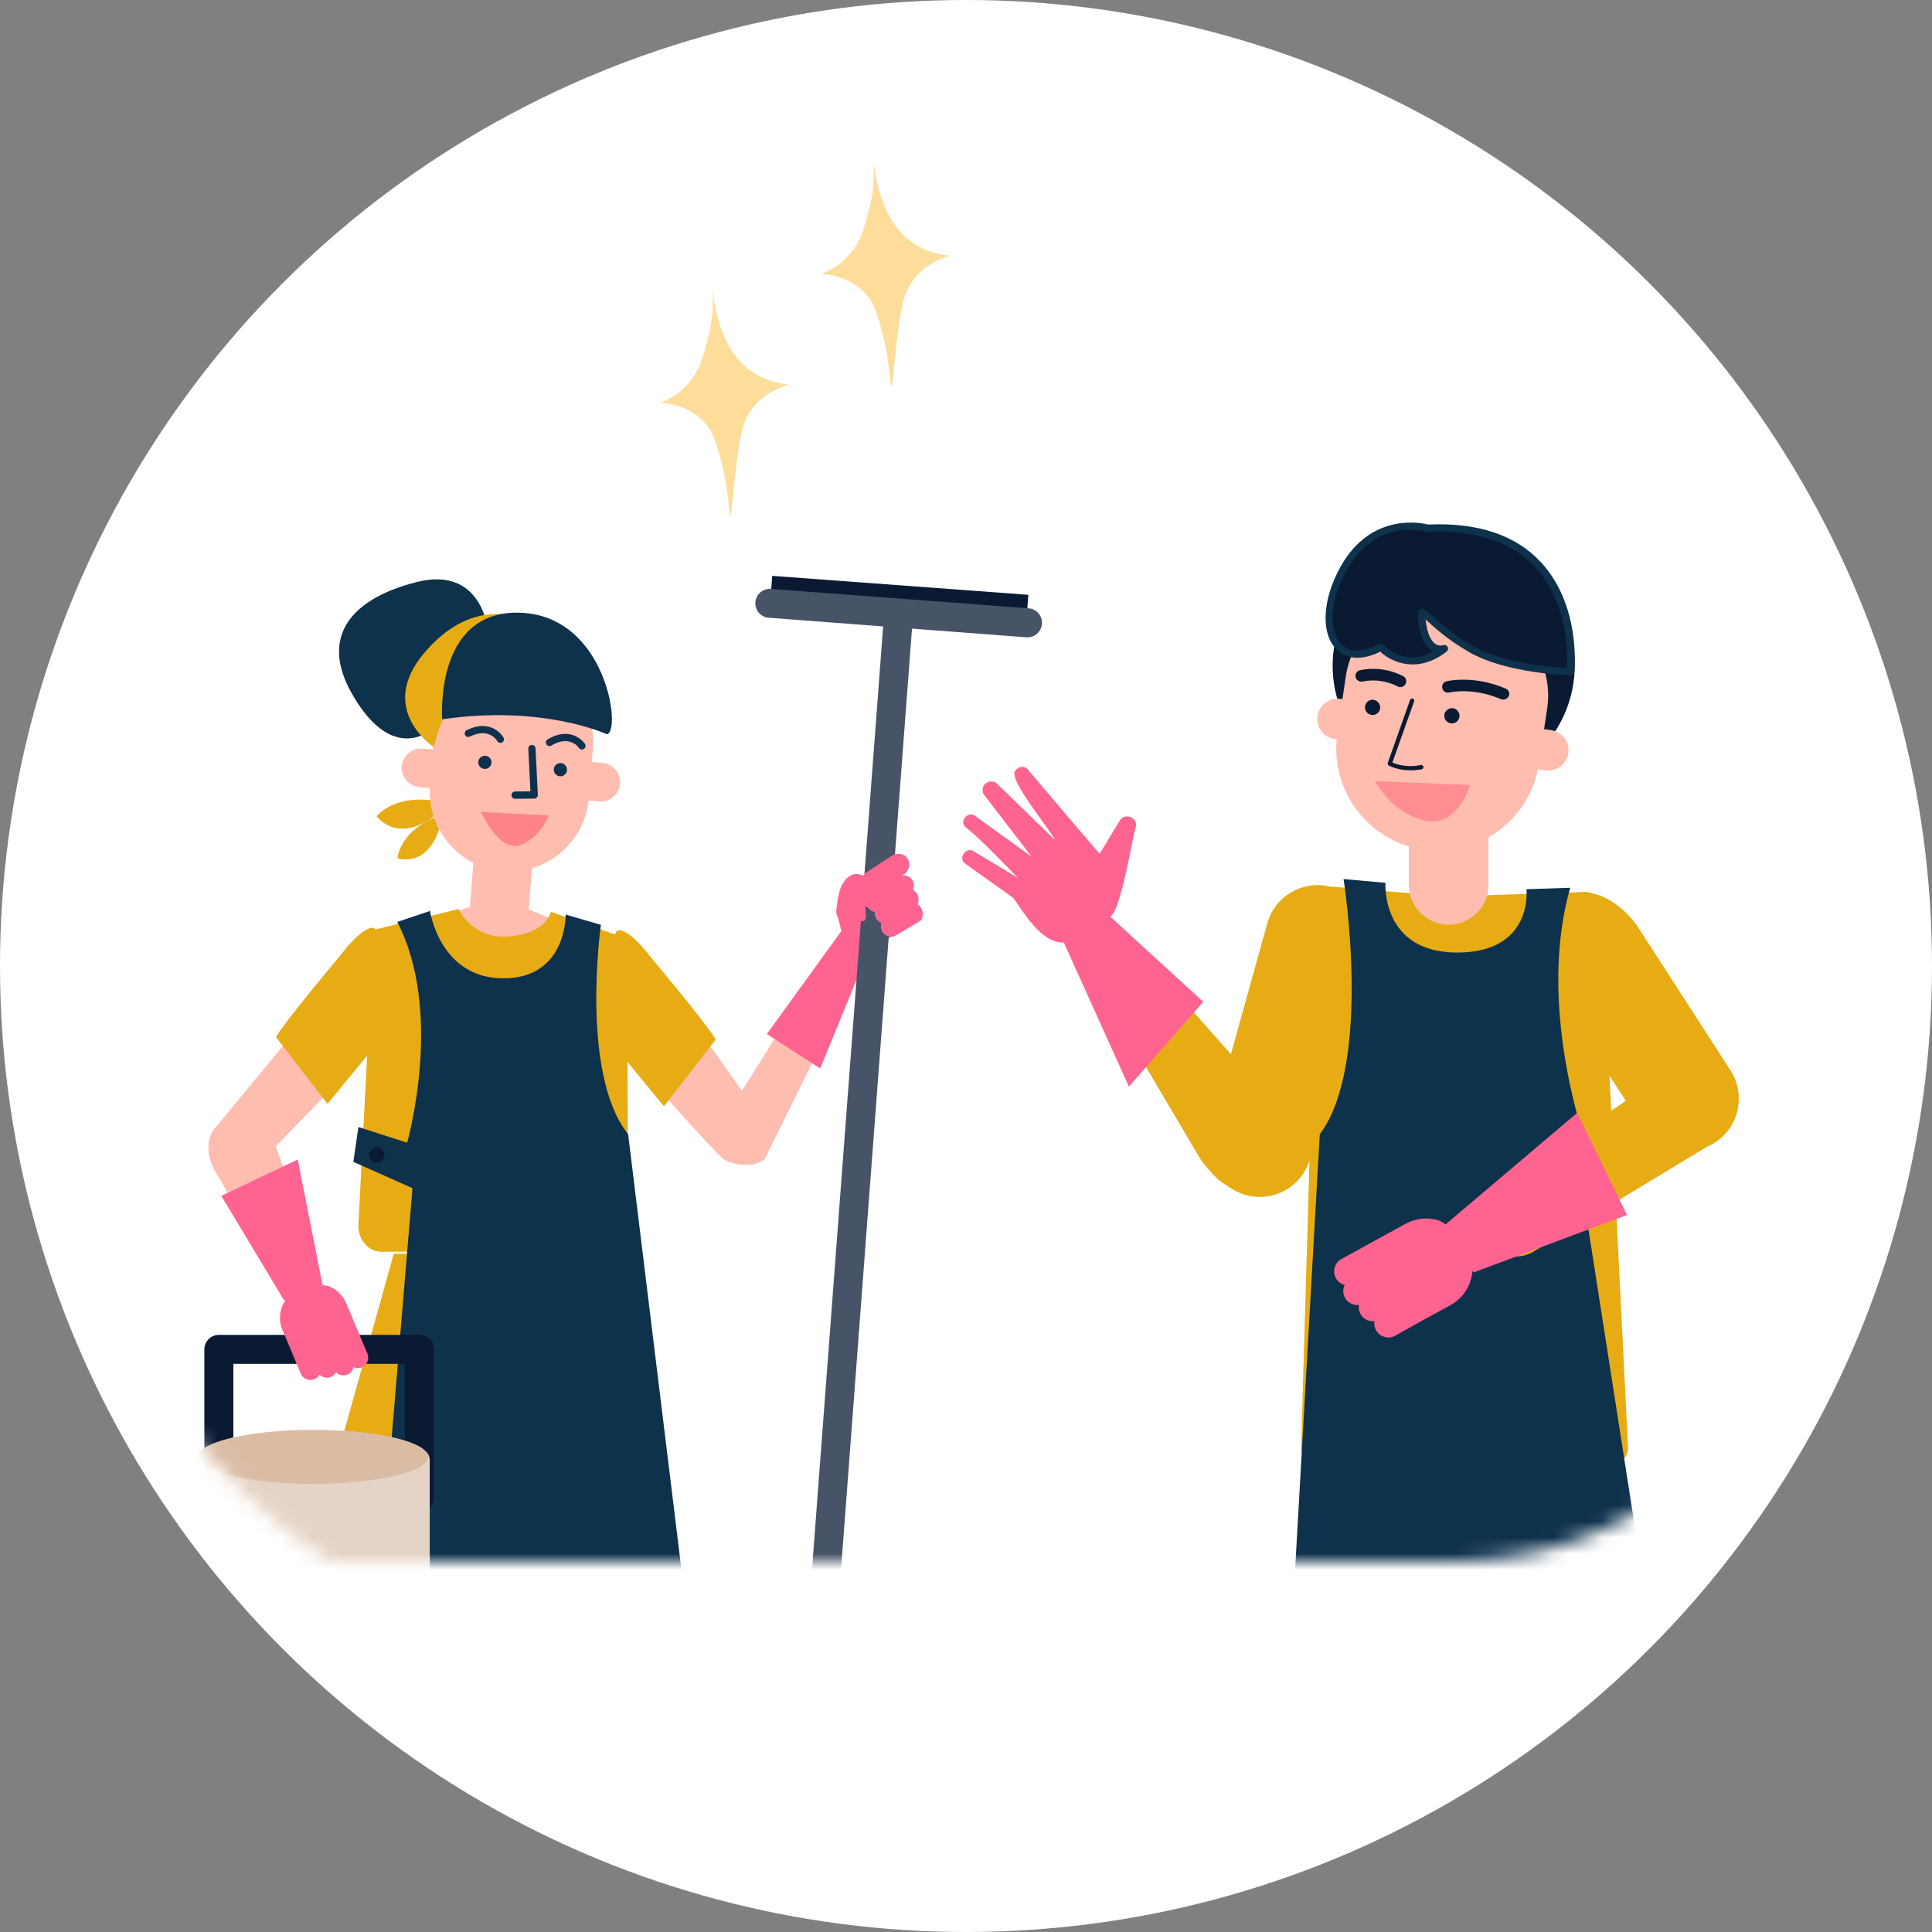 <svg width="120" height="120" viewBox="0 0 120 120" fill="none" xmlns="http://www.w3.org/2000/svg">
<rect x="0" y="0" width="120" height="120" fill="#808080" stroke="none"/>
<circle cx="60" cy="60" r="60" fill="white"/>
<mask id="mask0_180_14741" style="mask-type:alpha" maskUnits="userSpaceOnUse" x="0" y="0" width="120" height="97">
<path d="M120 50.5C120 67.022 113 97 90 97C67 97 73.507 97 60 97C46.493 97 20.5 97 20.5 97C5.927 87.787 0 67.022 0 50.5C0 22.61 26.863 0 60 0C93.137 0 120 22.61 120 50.5Z" fill="white"/>
</mask>
<g mask="url(#mask0_180_14741)">
<path d="M45.353 32C45.265 32 45.294 30.481 44.765 28.553C44.471 27.414 44.265 26.713 43.618 26.1C42.735 25.224 41.559 25.048 41 25.019C41.441 24.844 42.088 24.552 42.647 23.938C43.471 23.062 43.706 22.098 43.971 21.017C44.176 20.317 44.324 19.294 44.265 18.009C44.265 17.805 44.382 21.134 46.324 22.799C47.235 23.588 48.324 23.822 49 23.88C48.353 24.084 47.265 24.523 46.588 25.574C46.294 26.041 46.088 26.48 45.912 27.648C45.529 30.16 45.471 32 45.353 32Z" fill="#FDDD99"/>
<path d="M55.353 24C55.265 24 55.294 22.481 54.765 20.553C54.471 19.414 54.265 18.713 53.618 18.1C52.735 17.224 51.559 17.048 51 17.019C51.441 16.844 52.088 16.552 52.647 15.938C53.471 15.062 53.706 14.098 53.971 13.018C54.176 12.316 54.324 11.294 54.265 10.009C54.265 9.805 54.382 13.134 56.324 14.799C57.235 15.588 58.324 15.822 59 15.88C58.353 16.084 57.265 16.523 56.588 17.574C56.294 18.041 56.088 18.48 55.912 19.648C55.529 22.16 55.471 24 55.353 24Z" fill="#FDDD99"/>
<path d="M30.32 39.206C30.32 39.206 29.977 35.11 25.872 36.154C21.758 37.198 19.859 39.575 21.858 43.086C23.856 46.597 26.386 46.984 28.825 43.086C31.256 39.197 30.32 39.206 30.32 39.206Z" fill="#0E314C"/>
<path d="M27.511 50.567C27.511 50.567 24.999 51.296 24.684 53.303C24.675 53.303 26.872 54.113 27.511 50.567Z" fill="#E7AC14"/>
<path d="M27.844 49.909C27.844 49.909 24.981 48.991 23.388 50.702C23.397 50.702 24.972 52.88 27.844 49.909Z" fill="#E7AC14"/>
<path d="M29.026 58.281L32.669 58.573L33.195 52.013L29.552 51.721L29.026 58.281Z" fill="#FFBDAF"/>
<path d="M29.131 56.355L25.287 57.57C25.287 57.57 28.015 59.551 31.139 59.47C34.263 59.389 35.676 57.597 35.676 57.597L32.831 56.499" fill="#FFBDAF"/>
<path d="M26.052 48.892L37.215 49.783C37.872 49.837 38.457 49.342 38.511 48.685C38.565 48.028 38.07 47.443 37.413 47.389L26.25 46.498C25.593 46.444 25.008 46.939 24.954 47.596C24.9 48.253 25.395 48.838 26.052 48.892Z" fill="#FFBDAF"/>
<path d="M31.247 54.114C33.965 54.33 36.351 52.304 36.576 49.576L36.828 46.48C37.044 43.761 35.019 41.375 32.291 41.15C29.572 40.934 27.187 42.96 26.962 45.687L26.71 48.784C26.494 51.512 28.528 53.897 31.247 54.114Z" fill="#FFBDAF"/>
<path d="M36.144 46.552C36.072 46.552 36 46.516 35.955 46.453C35.955 46.444 35.811 46.236 35.532 46.12C35.163 45.957 34.731 46.02 34.244 46.309C34.136 46.371 34.001 46.336 33.938 46.227C33.875 46.12 33.911 45.984 34.019 45.921C35.541 45.021 36.324 46.191 36.333 46.2C36.405 46.309 36.369 46.444 36.27 46.516C36.225 46.543 36.18 46.552 36.144 46.552Z" fill="#0E314C"/>
<path d="M31.076 46.138C30.995 46.138 30.923 46.093 30.878 46.02C30.878 46.011 30.743 45.795 30.482 45.66C30.13 45.471 29.689 45.507 29.185 45.751C29.077 45.804 28.942 45.76 28.888 45.651C28.834 45.543 28.879 45.408 28.987 45.354C30.572 44.571 31.265 45.795 31.274 45.813C31.337 45.922 31.292 46.056 31.184 46.12C31.148 46.129 31.112 46.138 31.076 46.138Z" fill="#0E314C"/>
<path d="M31.994 49.612C31.868 49.612 31.769 49.513 31.769 49.387C31.769 49.261 31.868 49.162 31.994 49.162L32.948 49.153L32.813 46.507C32.804 46.381 32.903 46.273 33.029 46.273C33.155 46.264 33.263 46.363 33.263 46.489L33.407 49.369C33.407 49.432 33.389 49.486 33.344 49.531C33.299 49.576 33.245 49.603 33.182 49.603L31.994 49.612Z" fill="#0E314C"/>
<path d="M34.397 47.776C34.379 48.001 34.55 48.199 34.776 48.217C35.001 48.235 35.199 48.064 35.217 47.839C35.235 47.614 35.064 47.416 34.839 47.398C34.614 47.38 34.415 47.551 34.397 47.776Z" fill="#0E314C"/>
<path d="M29.707 47.317C29.689 47.542 29.86 47.74 30.085 47.758C30.31 47.776 30.508 47.605 30.526 47.38C30.544 47.155 30.373 46.957 30.148 46.939C29.932 46.921 29.725 47.092 29.707 47.317Z" fill="#0E314C"/>
<path d="M31.922 41.051C31.922 41.051 28.069 41.519 26.944 46.399C26.944 46.399 23.406 44.094 26.305 40.61C29.266 37.063 32.21 38.306 32.759 38.522C33.308 38.738 31.922 41.051 31.922 41.051Z" fill="#E7AC14"/>
<path d="M34.091 50.648L29.869 50.431C29.869 50.431 30.994 52.952 32.291 52.493C33.578 52.034 34.091 50.648 34.091 50.648Z" fill="#FF8489"/>
<path d="M37.692 45.606C37.692 45.606 33.74 43.752 27.466 44.679C27.466 44.679 26.944 37.946 32.228 38.054C37.692 38.171 38.62 45.489 37.692 45.606Z" fill="#0E314C"/>
<path d="M21.785 103.914C21.812 101.564 20.966 96.757 21.317 89.132L24.459 77.87H37.386L40.006 103.797L21.785 103.914Z" fill="#E7AC14"/>
<path d="M34.208 56.634L38.944 58.299L39.016 76.142C39.016 77.024 38.385 77.744 37.611 77.744H23.667C22.857 77.744 22.218 76.97 22.262 76.052L23.208 57.759L28.492 56.463C28.492 56.463 29.329 58.389 31.679 58.155C34.028 57.921 34.208 56.634 34.208 56.634Z" fill="#E7AC14"/>
<path d="M26.709 56.58C26.709 56.58 27.313 60.766 31.265 60.766C35.217 60.766 35.136 56.805 35.136 56.805L37.323 57.444C37.323 57.444 36.009 66.671 39.015 70.452L42.688 100.448H23.397L25.62 73.801L21.947 72.163L22.262 70.002L25.287 70.975C25.287 70.975 27.601 62.909 24.675 57.264L26.709 56.58Z" fill="#0E314C"/>
<path d="M22.92 71.74C22.92 72.001 23.136 72.217 23.397 72.217C23.658 72.217 23.874 72.001 23.874 71.74C23.874 71.479 23.658 71.263 23.397 71.263C23.136 71.272 22.92 71.479 22.92 71.74Z" fill="#0A1A33"/>
<path d="M19.949 79.365L17.131 71.2L21.2 67.005L18.544 63.791L13.296 70.137C13.296 70.137 12.279 71.281 13.683 73.27L17.617 80.463L19.949 79.365Z" fill="#FFBDAF"/>
<path d="M23.568 58.786C23.568 58.786 23.523 57.597 23.118 57.624C22.361 57.678 21.137 59.344 21.137 59.344C21.137 59.344 17.716 63.413 17.14 64.412L20.345 68.562L22.902 65.447C22.902 65.447 23.469 62.126 23.469 59.893" fill="#E7AC14"/>
<path d="M26.043 90.996C25.548 90.996 25.143 90.591 25.143 90.095V84.712H14.494V90.095C14.494 90.591 14.088 90.996 13.593 90.996C13.098 90.996 12.693 90.591 12.693 90.095V83.812C12.693 83.317 13.098 82.912 13.593 82.912H26.043C26.538 82.912 26.944 83.317 26.944 83.812V90.095C26.944 90.6 26.538 90.996 26.043 90.996Z" fill="#0A1A33"/>
<path d="M26.043 93.948C25.548 93.948 25.143 93.543 25.143 93.048V83.821C25.143 83.326 25.548 82.921 26.043 82.921C26.538 82.921 26.944 83.326 26.944 83.821V93.048C26.944 93.543 26.538 93.948 26.043 93.948Z" fill="#0A1A33"/>
<path d="M12.225 90.689C12.225 90.5 12.297 90.338 12.414 90.212C12.99 89.42 15.916 88.817 19.454 88.817C22.884 88.817 25.746 89.384 26.43 90.14C26.593 90.266 26.692 90.464 26.692 90.689V102.05C26.692 102.221 26.628 102.374 26.529 102.5C26.097 103.328 23.091 103.968 19.445 103.968C15.718 103.968 12.657 103.292 12.342 102.437C12.27 102.329 12.225 102.194 12.225 102.05V90.689Z" fill="#E5D3C5"/>
<path d="M19.454 92.166C23.392 92.166 26.584 91.416 26.584 90.491C26.584 89.567 23.392 88.817 19.454 88.817C15.516 88.817 12.324 89.567 12.324 90.491C12.324 91.416 15.516 92.166 19.454 92.166Z" fill="#DABCA5"/>
<path d="M13.746 74.278L17.635 80.751L20.273 81.012L18.491 72.019L13.746 74.278Z" fill="#FF6490"/>
<path d="M17.851 80.589C17.725 80.742 17.617 80.922 17.536 81.111C17.338 81.597 17.338 82.137 17.545 82.615L18.067 83.848C18.076 83.866 18.076 83.875 18.085 83.893L18.68 85.315C18.716 85.405 18.77 85.486 18.842 85.549C18.896 85.594 18.959 85.639 19.031 85.666C19.193 85.729 19.364 85.729 19.526 85.666C19.67 85.612 19.778 85.504 19.841 85.378C19.85 85.387 19.859 85.396 19.868 85.405C20.048 85.567 20.309 85.621 20.552 85.522C20.696 85.468 20.804 85.36 20.867 85.234C20.876 85.243 20.885 85.252 20.894 85.261C21.074 85.423 21.335 85.477 21.578 85.378C21.776 85.297 21.911 85.117 21.956 84.919C22.119 84.991 22.299 85 22.47 84.928C22.803 84.793 22.956 84.415 22.821 84.082L22.28 82.795C22.271 82.768 22.262 82.741 22.253 82.723L21.506 80.949C21.299 80.463 20.921 80.094 20.435 79.896C20.21 79.806 19.688 79.824 19.454 79.815" fill="#FF6490"/>
<path d="M52.537 57.444L46.082 67.752L43.211 63.683L40.087 66.717C40.087 66.717 44.471 71.677 44.939 71.992C45.407 72.307 46.766 72.622 47.496 71.992L54.175 58.48" fill="#FFBDAF"/>
<path d="M38.025 58.939C38.025 58.939 38.07 57.751 38.475 57.778C39.232 57.831 40.456 59.497 40.456 59.497C40.456 59.497 43.877 63.566 44.453 64.565L41.239 68.715L38.682 65.6C38.682 65.6 38.115 62.279 38.115 60.046" fill="#E7AC14"/>
<path d="M52.537 57.444L47.631 64.223L50.943 66.365L54.175 58.48" fill="#FF6490"/>
<path d="M54.175 58.705C54.13 58.705 54.094 58.696 54.058 58.669L52.42 57.633C52.312 57.57 52.285 57.426 52.348 57.327C52.411 57.219 52.555 57.192 52.654 57.255L54.292 58.291C54.4 58.353 54.427 58.498 54.364 58.596C54.328 58.669 54.256 58.705 54.175 58.705Z" fill="#0A1A33"/>
<path d="M54.013 58.786L55.787 57.66C56.237 57.39 56.39 56.796 56.12 56.337L55.435 55.203C55.166 54.753 54.571 54.6 54.112 54.87L52.663 55.734C52.402 55.824 51.979 56.436 52.267 56.985L52.474 57.804" fill="#FF6490"/>
<path d="M54.013 59.011C53.941 59.011 53.869 58.975 53.824 58.903C53.761 58.795 53.788 58.66 53.896 58.588L55.669 57.462C55.84 57.354 55.958 57.201 56.012 57.003C56.057 56.814 56.03 56.616 55.931 56.445L55.246 55.311C55.147 55.14 54.985 55.023 54.796 54.978C54.607 54.933 54.409 54.96 54.238 55.059L52.789 55.923C52.771 55.932 52.762 55.941 52.744 55.941C52.69 55.959 52.555 56.085 52.465 56.292C52.402 56.436 52.357 56.652 52.474 56.877C52.483 56.895 52.492 56.913 52.492 56.922L52.699 57.742C52.726 57.858 52.654 57.984 52.537 58.011C52.42 58.038 52.294 57.967 52.267 57.849L52.06 57.048C51.916 56.76 51.916 56.436 52.042 56.112C52.159 55.833 52.366 55.599 52.564 55.518L53.995 54.663C54.265 54.501 54.589 54.456 54.895 54.528C55.201 54.609 55.462 54.798 55.624 55.068L56.309 56.202C56.471 56.472 56.516 56.796 56.444 57.102C56.363 57.408 56.174 57.669 55.904 57.831L54.13 58.975C54.094 59.002 54.049 59.011 54.013 59.011Z" fill="#FF6490"/>
<path d="M47.963 35.768L47.83 37.563L63.739 38.74L63.872 36.945L47.963 35.768Z" fill="#0A1A33"/>
<path d="M50.448 110.206C50.421 110.206 50.403 110.206 50.376 110.206C49.881 110.17 49.512 109.738 49.548 109.243L54.877 38.603C54.913 38.108 55.346 37.739 55.841 37.775C56.336 37.811 56.705 38.243 56.669 38.738L51.34 109.378C51.313 109.846 50.916 110.206 50.448 110.206Z" fill="#475366"/>
<path d="M63.826 39.584C63.799 39.584 63.781 39.584 63.754 39.584L47.748 38.369C47.253 38.333 46.883 37.901 46.919 37.405C46.956 36.91 47.388 36.541 47.883 36.577L63.889 37.783C64.384 37.819 64.753 38.252 64.717 38.747C64.681 39.224 64.285 39.584 63.826 39.584Z" fill="#475366"/>
<path d="M54.652 56.4L56.372 55.365C56.561 55.203 56.588 54.933 56.453 54.762C56.336 54.609 56.12 54.555 55.931 54.636C55.355 54.978 54.778 55.32 54.211 55.671C54.04 55.806 53.986 56.04 54.076 56.211C54.166 56.409 54.418 56.499 54.652 56.4Z" fill="#FF6490"/>
<path d="M54.463 56.661C54.22 56.661 53.986 56.535 53.869 56.31C53.734 56.04 53.815 55.689 54.067 55.491C54.076 55.482 54.085 55.482 54.094 55.473L55.814 54.438C55.823 54.429 55.832 54.429 55.85 54.42C56.138 54.303 56.462 54.393 56.633 54.618C56.84 54.888 56.795 55.293 56.516 55.527C56.507 55.536 56.498 55.545 56.48 55.554L54.76 56.598C54.751 56.607 54.742 56.607 54.733 56.616C54.643 56.643 54.553 56.661 54.463 56.661ZM54.337 55.851C54.256 55.923 54.229 56.031 54.274 56.112C54.319 56.202 54.436 56.238 54.553 56.202L56.237 55.194C56.318 55.113 56.336 54.987 56.282 54.906C56.228 54.843 56.129 54.816 56.03 54.843L54.337 55.851Z" fill="#FF6490"/>
<path d="M55.508 57.921L57.029 57.012C57.128 56.868 57.128 56.661 57.029 56.499C56.93 56.346 56.759 56.256 56.588 56.274C56.084 56.58 55.571 56.886 55.066 57.183C54.886 57.372 54.895 57.669 55.048 57.831C55.166 57.948 55.346 57.984 55.508 57.921Z" fill="#FF6490"/>
<path d="M55.346 58.173C55.175 58.173 55.012 58.111 54.895 57.993C54.643 57.741 54.652 57.3 54.904 57.03C54.922 57.012 54.931 57.003 54.949 56.994L56.471 56.085C56.498 56.067 56.534 56.058 56.561 56.058C56.813 56.031 57.074 56.166 57.209 56.391C57.353 56.625 57.353 56.922 57.209 57.147C57.191 57.174 57.164 57.201 57.137 57.21L55.616 58.12C55.607 58.129 55.589 58.129 55.58 58.138C55.508 58.164 55.427 58.173 55.346 58.173ZM55.211 57.363C55.13 57.462 55.148 57.606 55.211 57.678C55.255 57.723 55.337 57.741 55.408 57.723L56.858 56.859C56.885 56.787 56.876 56.706 56.831 56.634C56.786 56.562 56.723 56.517 56.651 56.517L55.211 57.363Z" fill="#FF6490"/>
<path d="M55.084 57.156L56.759 56.157C56.876 55.968 56.867 55.725 56.732 55.572C56.579 55.392 56.345 55.419 56.318 55.419C55.76 55.752 55.201 56.085 54.643 56.418C54.535 56.562 54.517 56.76 54.607 56.913C54.697 57.084 54.886 57.183 55.084 57.156Z" fill="#FF6490"/>
<path d="M55.022 57.381C54.769 57.381 54.526 57.246 54.409 57.021C54.283 56.787 54.31 56.499 54.463 56.283C54.481 56.256 54.499 56.238 54.526 56.22L56.201 55.221C56.228 55.203 56.264 55.194 56.291 55.194C56.354 55.185 56.678 55.167 56.894 55.419C57.092 55.653 57.11 55.995 56.939 56.274C56.921 56.301 56.894 56.328 56.867 56.346L55.193 57.345C55.166 57.363 55.139 57.372 55.111 57.372C55.084 57.381 55.048 57.381 55.022 57.381ZM54.805 56.589C54.769 56.661 54.769 56.742 54.805 56.814C54.841 56.886 54.931 56.94 55.013 56.94L56.588 55.995C56.633 55.896 56.624 55.788 56.561 55.725C56.507 55.662 56.426 55.653 56.381 55.653L54.805 56.589Z" fill="#FF6490"/>
<path d="M54.328 55.14L56.048 54.105C56.273 53.916 56.309 53.6 56.147 53.411C56.021 53.258 55.778 53.213 55.571 53.303C55.013 53.672 54.445 54.033 53.887 54.402C53.761 54.537 53.716 54.717 53.77 54.87C53.851 55.068 54.085 55.194 54.328 55.14Z" fill="#FF6490"/>
<path d="M54.211 55.374C53.923 55.374 53.653 55.203 53.563 54.942C53.482 54.708 53.545 54.447 53.725 54.248C53.734 54.23 53.752 54.221 53.77 54.212L55.453 53.114C55.462 53.105 55.471 53.105 55.48 53.096C55.778 52.961 56.129 53.033 56.318 53.258C56.435 53.393 56.489 53.564 56.471 53.753C56.453 53.952 56.354 54.141 56.192 54.276C56.183 54.285 56.174 54.285 56.165 54.294L54.445 55.329C54.427 55.338 54.4 55.347 54.382 55.356C54.319 55.365 54.265 55.374 54.211 55.374ZM54.04 54.573C53.986 54.645 53.968 54.726 53.986 54.789C54.013 54.87 54.121 54.933 54.247 54.915L55.922 53.916C55.985 53.861 56.021 53.789 56.03 53.708C56.039 53.645 56.021 53.582 55.985 53.546C55.922 53.474 55.795 53.447 55.688 53.492L54.04 54.573Z" fill="#FF6490"/>
<path d="M52.186 56.67C52.186 56.67 52.204 55.599 52.51 55.05C53.014 54.158 53.572 54.609 53.698 54.735C53.824 54.852 54.904 56.004 54.904 56.004C54.904 56.031 54.913 56.202 54.787 56.328C54.67 56.445 54.49 56.472 54.328 56.409C54.058 56.22 53.779 56.022 53.509 55.833C53.527 56.22 53.536 56.598 53.554 56.985" fill="#FF6490"/>
<path d="M53.554 57.21C53.437 57.21 53.338 57.111 53.329 56.994L53.284 55.842C53.284 55.761 53.329 55.68 53.401 55.635C53.473 55.59 53.572 55.599 53.635 55.644L54.436 56.202C54.508 56.229 54.589 56.211 54.634 56.166C54.661 56.139 54.67 56.112 54.679 56.085C54.247 55.626 53.635 54.978 53.545 54.897C53.482 54.843 53.329 54.717 53.158 54.735C52.969 54.762 52.807 54.978 52.708 55.158C52.483 55.563 52.42 56.382 52.411 56.67C52.411 56.796 52.312 56.895 52.186 56.895C52.06 56.895 51.961 56.787 51.961 56.67C51.961 56.625 51.979 55.536 52.312 54.942C52.528 54.555 52.789 54.339 53.086 54.294C53.437 54.24 53.716 54.447 53.851 54.573C53.977 54.69 54.958 55.734 55.066 55.851C55.102 55.887 55.12 55.941 55.13 55.986C55.139 56.058 55.139 56.301 54.949 56.481C54.769 56.661 54.49 56.706 54.247 56.607C54.229 56.598 54.22 56.589 54.202 56.58L53.752 56.265L53.779 56.967C53.779 57.102 53.689 57.21 53.554 57.21Z" fill="#FF6490"/>
<path d="M100.141 90.933H81.794C81.254 90.933 80.813 90.491 80.813 89.951L81.803 56.058C81.803 55.518 82.244 55.077 82.784 55.077L89.959 55.68L98.466 55.401C99.006 55.401 99.447 55.842 99.447 56.382L101.122 89.951C101.122 90.491 100.681 90.933 100.141 90.933Z" fill="#E7AC14"/>
<path d="M84.369 61.909L81.371 71.974C80.894 73.693 79.103 74.702 77.383 74.225C75.664 73.747 74.655 71.956 75.132 70.237L78.715 57.345C79.192 55.626 80.984 54.618 82.703 55.095" fill="#E7AC14"/>
<path d="M76.339 73.711C75.736 73.387 75.448 73.126 74.619 72.091L67.859 60.658C67.256 59.632 66.859 58.011 68.03 57.651C69.2 57.282 69.83 58.111 70.82 59.119L79.4 68.805" fill="#E7AC14"/>
<path d="M70.118 67.491L66.076 58.542C64.618 58.605 63.474 56.472 62.925 55.761L59.955 53.645C59.495 53.339 59.955 52.61 60.441 52.853L63.213 54.519C62.538 53.825 60.693 51.899 60 51.404C59.55 51.062 60.081 50.35 60.549 50.666L64.069 53.204L61.161 49.414C60.99 49.225 60.981 48.946 61.134 48.748C61.323 48.505 61.683 48.46 61.908 48.658L65.518 52.169C65.392 51.719 62.502 48.325 63.078 47.848C63.258 47.605 63.672 47.497 63.916 47.884C63.925 47.902 68.282 53.024 68.3 53.033C68.696 52.385 69.245 51.467 69.569 50.927C69.902 50.459 70.694 50.81 70.55 51.359C70.316 52.088 69.641 56.49 68.966 56.94L74.736 62.224L70.118 67.491Z" fill="#FF6490"/>
<path d="M94.811 55.23C94.811 55.23 95.261 59.164 90.508 59.164C85.764 59.164 86.052 54.834 86.052 54.834L83.45 54.599C83.45 54.599 85.278 66.05 81.974 70.452L79.993 105.399H103.192L98.349 74.35L102.634 72.442L102.076 69.93L98.52 71.055C98.52 71.055 95.405 62.53 97.53 55.14L94.811 55.23Z" fill="#0E314C"/>
<path d="M101.437 71.956C101.455 72.262 101.221 72.505 100.906 72.505C100.591 72.505 100.32 72.262 100.302 71.956C100.284 71.65 100.519 71.407 100.834 71.407C101.14 71.407 101.41 71.65 101.437 71.956Z" fill="#0A1A33"/>
<path d="M89.977 57.435C88.618 57.435 87.501 56.319 87.501 54.96V51.575C87.501 50.215 88.618 49.099 89.977 49.099C91.336 49.099 92.453 50.215 92.453 51.575V54.96C92.453 56.319 91.345 57.435 89.977 57.435Z" fill="#FFBDAF"/>
<path d="M95.455 46.487C98.306 43.636 98.306 39.014 95.455 36.162C92.604 33.311 87.982 33.311 85.13 36.162C82.279 39.014 82.279 43.636 85.13 46.487C87.982 49.338 92.604 49.338 95.455 46.487Z" fill="#0A1A33"/>
<path d="M90.31 48.847C89.941 48.847 89.563 48.82 89.185 48.766C87.195 48.469 85.449 47.416 84.252 45.804C83.054 44.193 82.559 42.204 82.856 40.223C83.468 36.109 87.303 33.273 91.399 33.886C95.504 34.498 98.34 38.333 97.728 42.429C97.431 44.418 96.378 46.165 94.766 47.362C93.461 48.334 91.912 48.847 90.31 48.847ZM90.292 34.246C86.853 34.246 83.82 36.775 83.306 40.277C83.027 42.15 83.495 44.013 84.621 45.526C85.746 47.038 87.393 48.028 89.266 48.307C91.138 48.586 93.002 48.118 94.514 46.993C96.035 45.867 97.017 44.22 97.296 42.348C97.872 38.495 95.198 34.885 91.345 34.309C90.985 34.273 90.634 34.246 90.292 34.246Z" fill="#0A1A33"/>
<path d="M95.981 47.848L82.892 45.903C82.208 45.804 81.731 45.156 81.83 44.472C81.929 43.788 82.577 43.311 83.261 43.41L96.351 45.354C97.035 45.453 97.512 46.102 97.413 46.786C97.314 47.47 96.666 47.947 95.981 47.848Z" fill="#FFBDAF"/>
<path d="M88.393 52.772C84.945 52.259 82.55 49.018 83.063 45.579L83.594 41.996C84.026 39.107 86.736 37.099 89.626 37.531L91.516 37.81C94.478 38.252 96.54 41.033 96.099 43.995L95.585 47.434C95.081 50.882 91.84 53.285 88.393 52.772Z" fill="#FFBDAF"/>
<path d="M88.285 38.144C88.258 37.657 89.005 38.945 91.309 40.286C93.605 41.627 97.548 41.718 97.548 41.718C97.548 41.718 98.574 32.337 88.672 32.805C88.672 32.805 85.413 31.806 83.459 35.299C81.506 38.792 82.901 41.781 85.764 40.196C85.764 40.196 87.447 42.042 89.716 40.286C89.707 40.286 88.42 40.763 88.285 38.144Z" fill="#0A1A33"/>
<path d="M97.548 41.943C97.377 41.943 93.524 41.834 91.201 40.475C89.887 39.71 89.059 38.945 88.618 38.54C88.591 38.513 88.573 38.495 88.546 38.477C88.645 39.449 88.924 39.836 89.149 39.989C89.392 40.16 89.635 40.079 89.644 40.07C89.752 40.034 89.86 40.079 89.914 40.178C89.968 40.277 89.941 40.394 89.86 40.466C88.06 41.87 86.439 41.141 85.728 40.475C84.639 41.024 83.648 40.979 83.009 40.331C82.019 39.341 82.127 37.225 83.27 35.191C85.17 31.797 88.312 32.481 88.708 32.58C91.769 32.445 94.109 33.219 95.675 34.885C98.205 37.576 97.8 41.573 97.782 41.735C97.755 41.861 97.665 41.943 97.548 41.943ZM88.33 37.81C88.474 37.81 88.627 37.955 88.915 38.216C89.347 38.612 90.148 39.35 91.417 40.097C93.335 41.222 96.486 41.447 97.332 41.492C97.377 40.646 97.404 37.405 95.333 35.2C93.857 33.624 91.615 32.904 88.681 33.039C88.654 33.039 88.627 33.039 88.6 33.03C88.474 32.994 85.485 32.13 83.648 35.416C82.433 37.585 82.622 39.323 83.316 40.025C83.847 40.556 84.675 40.547 85.647 40.007C85.737 39.953 85.854 39.971 85.926 40.052C85.98 40.115 87.258 41.456 89.05 40.457C88.996 40.43 88.951 40.403 88.897 40.376C88.402 40.052 88.114 39.305 88.06 38.162C88.051 37.964 88.141 37.883 88.213 37.846C88.258 37.819 88.294 37.81 88.33 37.81Z" fill="#0E314C"/>
<path d="M86.979 42.681C86.925 42.681 86.862 42.672 86.817 42.636C86.151 42.294 85.359 42.177 84.621 42.33C84.423 42.366 84.234 42.24 84.198 42.051C84.162 41.852 84.278 41.663 84.477 41.627C85.377 41.438 86.331 41.574 87.15 41.997C87.33 42.087 87.393 42.303 87.303 42.483C87.231 42.609 87.105 42.681 86.979 42.681Z" fill="#0A1A33"/>
<path d="M93.371 43.455C93.326 43.455 93.272 43.446 93.227 43.428C91.489 42.672 90.022 43.005 90.013 43.014C89.815 43.059 89.626 42.942 89.581 42.744C89.536 42.555 89.653 42.357 89.851 42.312C89.923 42.294 91.57 41.925 93.524 42.771C93.704 42.852 93.794 43.059 93.713 43.248C93.641 43.374 93.506 43.455 93.371 43.455Z" fill="#0A1A33"/>
<path d="M87.609 47.848C86.817 47.848 86.286 47.56 86.259 47.551C86.205 47.515 86.178 47.452 86.196 47.389L87.582 43.473C87.609 43.401 87.681 43.365 87.753 43.392C87.825 43.419 87.861 43.491 87.834 43.563L86.484 47.362C86.727 47.47 87.402 47.695 88.249 47.515C88.32 47.497 88.392 47.542 88.41 47.623C88.428 47.695 88.383 47.767 88.302 47.785C88.068 47.821 87.825 47.848 87.609 47.848Z" fill="#0A1A33"/>
<path d="M85.728 43.968C85.71 44.229 85.485 44.427 85.224 44.409C84.963 44.391 84.765 44.166 84.783 43.905C84.801 43.644 85.026 43.446 85.287 43.464C85.539 43.482 85.737 43.707 85.728 43.968Z" fill="#0A1A33"/>
<path d="M90.652 44.49C90.634 44.751 90.409 44.949 90.148 44.931C89.887 44.913 89.689 44.688 89.707 44.427C89.725 44.166 89.95 43.968 90.211 43.986C90.472 44.004 90.67 44.229 90.652 44.49Z" fill="#0A1A33"/>
<path d="M85.413 48.523L91.309 48.757C91.309 48.757 90.553 51.422 88.492 50.972C86.43 50.504 85.413 48.523 85.413 48.523Z" fill="#FF8D91"/>
<path d="M98.754 55.455C100.509 55.77 101.626 57.399 101.77 57.633C103.669 60.577 105.578 63.53 107.477 66.474C108.449 67.968 108.026 69.984 106.532 70.957C105.038 71.929 103.021 71.506 102.049 70.011L97.539 63.098" fill="#E7AC14"/>
<path d="M106.694 70.822L95.333 77.69C94.298 78.356 92.911 78.05 92.254 77.015C91.588 75.98 91.894 74.594 92.929 73.936L102.787 67.122" fill="#E7AC14"/>
<path d="M101.059 75.467L91.561 79.023L88.564 77.087L97.962 69.12L101.059 75.467Z" fill="#FF6490"/>
<path d="M91.462 78.681C91.471 78.951 91.435 79.221 91.354 79.491C91.156 80.175 90.706 80.733 90.085 81.066L88.51 81.93C88.492 81.939 88.474 81.948 88.456 81.957L86.655 82.966C86.538 83.029 86.412 83.065 86.286 83.074C86.187 83.083 86.088 83.065 85.989 83.038C85.764 82.975 85.584 82.822 85.467 82.624C85.368 82.444 85.341 82.245 85.368 82.056C85.35 82.056 85.332 82.065 85.323 82.065C84.999 82.083 84.675 81.921 84.504 81.615C84.404 81.435 84.377 81.237 84.404 81.048C84.386 81.048 84.368 81.057 84.359 81.057C84.035 81.075 83.711 80.913 83.54 80.607C83.396 80.355 83.405 80.058 83.522 79.806C83.297 79.752 83.09 79.608 82.973 79.383C82.739 78.96 82.892 78.438 83.315 78.203L84.954 77.303C84.981 77.285 85.017 77.267 85.044 77.249L87.312 76.007C87.933 75.665 88.644 75.593 89.329 75.791C89.635 75.881 90.175 76.34 90.427 76.52" fill="#FF6490"/>
</g>
</svg>
